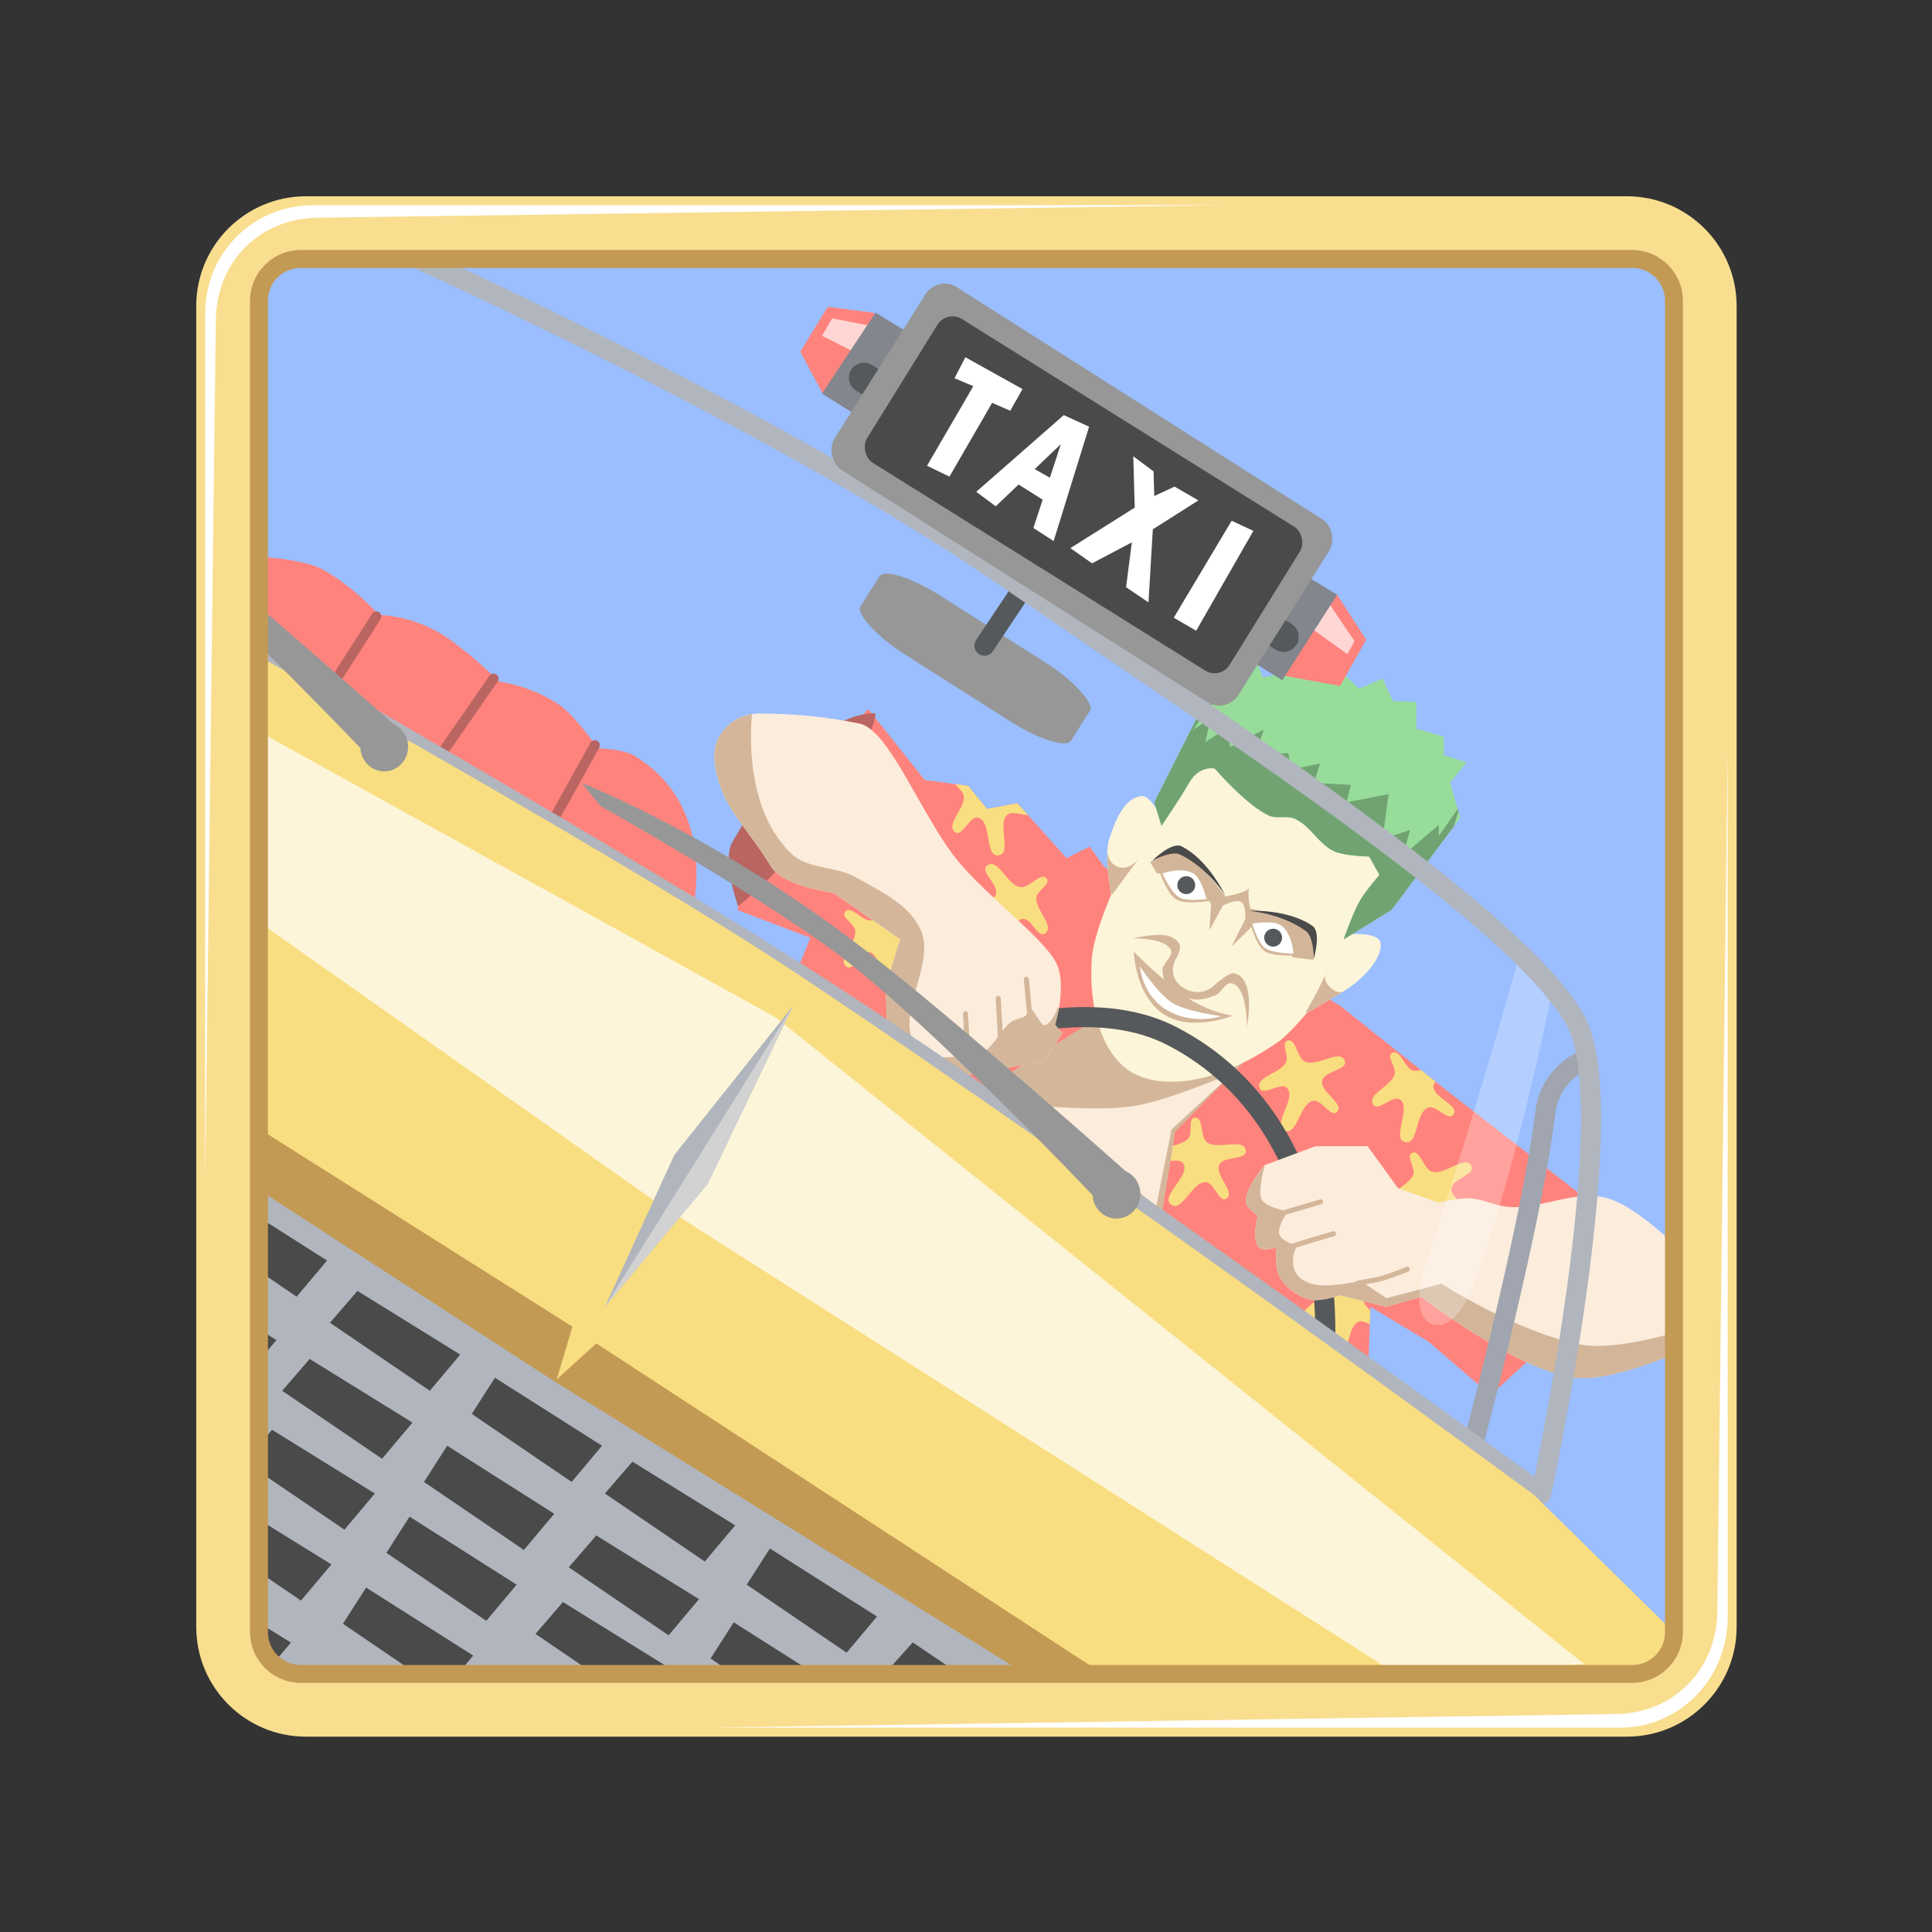 <svg width="192px" height="192px" enable-background="new 0 0 192 192" version="1.1" viewBox="0 0 192 192" xml:space="preserve" xmlns="http://www.w3.org/2000/svg">
<rect x="0" y="0" width="192" height="192" fill="#333333" stroke="none"/>
<path d="m170.4 160.88c0 5.914-4.795 10.708-10.709 10.708h-128.91c-5.915 0-10.709-4.795-10.709-10.708v-128.91c0-5.914 4.795-10.708 10.709-10.708h128.91c5.915 0 10.709 4.795 10.709 10.708z" style="fill:#9abeff;stroke-width:.89"/><path d="m73.347 90.464-0.144-6.616 13.087-13.375 5.609 7.047 4.315 0.575 1.87 2.301 3.02-0.575 4.89 5.465 2.301-1.151 1.438 2.014 23.442 13.807 10.499 8.341 13.519 10.499-0.575 12.081-8.485 7.766-6.184-5.321-5.753-3.452-0.288 7.622-56.952-40.413 1.582-3.883z" style="fill:#ff837d"/><path d="m94.908 77.922c0.305 0.366 0.82 0.76 0.875 1.182 0.159 1.222-1.864 2.874-0.863 3.594 0.734 0.528 1.427-1.669 2.301-1.438 1.368 0.363 0.612 3.94 2.014 3.74 1.359-0.194-0.155-3.107 0.863-4.027 0.452-0.409 1.439 0.023 2.061 0.029l-1.055-1.18-3.019 0.574-1.869-2.301-1.307-0.174zm3.594 7.943c-0.129-8.22e-4 -0.259 0.042-0.391 0.141-0.802 0.6 1.206 1.937 0.861 2.877-0.394 1.074-3.139 0.756-2.875 1.869 0.2 0.845 1.944-0.295 2.588 0.287 1.018 0.921-0.496 3.834 0.863 4.027 1.401 0.2 0.645-3.376 2.014-3.738 0.874-0.232 1.567 1.966 2.301 1.438 1-0.72-1.022-2.373-0.863-3.596 0.091-0.702 1.463-1.327 1.008-1.869-0.585-0.696-1.688 0.979-2.59 0.863-1.142-0.147-2.01-2.293-2.916-2.299zm-9.006 3.309c-0.906 0.006-1.776 2.15-2.918 2.297-0.902 0.116-2.002-1.559-2.588-0.863-0.456 0.542 0.915 1.169 1.006 1.871 0.159 1.222-1.864 2.874-0.863 3.594 0.734 0.528 1.428-1.669 2.303-1.438 1.368 0.363 0.612 3.94 2.014 3.74 1.359-0.194-0.157-3.107 0.861-4.027 0.644-0.582 2.389 0.558 2.59-0.287 0.264-1.113-2.483-0.797-2.877-1.871-0.345-0.94 1.665-2.276 0.863-2.875-0.132-0.099-0.261-0.141-0.391-0.141zm38.736 14.234c-0.086-0.028-0.181-0.028-0.289 0.008-0.672 0.222 0.166 1.474-0.125 2.119-0.507 1.123-3.096 1.469-2.623 2.607 0.347 0.835 2.091-0.672 2.713-0.016 0.974 1.027-1.547 3.674-0.25 4.24 1.258 0.549 1.5-2.726 2.85-2.975 0.854-0.157 1.739 1.729 2.353 1.115 0.809-0.808-1.696-1.981-1.467-3.102 0.2-0.981 2.613-1.063 2.246-1.994-0.483-1.225-2.748 0.64-3.947 0.098-0.725-0.328-0.86-1.904-1.461-2.102zm10.412 1.172c-0.089-0.013-0.183 0.005-0.283 0.059-0.623 0.335 0.419 1.423 0.244 2.109-0.304 1.194-2.793 1.983-2.129 3.022 0.487 0.762 1.943-1.025 2.67-0.486 1.138 0.842-0.886 3.887 0.49 4.219 1.334 0.322 1.003-2.944 2.289-3.424 0.814-0.303 2.014 1.401 2.512 0.689 0.656-0.937-2.013-1.658-1.982-2.801 0.005-0.172 0.093-0.326 0.209-0.473l-1.457-1.158c-0.266 0.076-0.525 0.12-0.76 0.061-0.771-0.197-1.177-1.726-1.803-1.816zm-19.912 6.492c-0.705 0.06-0.181 1.473-0.613 2.033-0.753 0.976-3.353 0.711-3.156 1.928 0.144 0.893 2.191-0.169 2.644 0.613 0.709 1.225-2.357 3.215-1.227 4.066 1.097 0.826 2.09-2.303 3.461-2.232 0.867 0.045 1.292 2.086 2.031 1.631 0.974-0.599-1.189-2.321-0.707-3.357 0.422-0.908 2.788-0.429 2.647-1.42-0.186-1.303-2.822-0.013-3.863-0.818-0.719-0.557-0.31-2.52-1.217-2.443zm21.875 3.467c-0.089-0.018-0.184-0.006-0.287 0.043-0.64 0.302 0.345 1.443 0.135 2.119-0.366 1.177-2.895 1.834-2.287 2.906 0.446 0.787 1.996-0.922 2.693-0.346 1.092 0.901-1.091 3.834 0.266 4.238 1.316 0.392 1.157-2.886 2.467-3.297 0.828-0.26 1.938 1.504 2.473 0.82 0.705-0.901-1.923-1.76-1.832-2.9 0.079-0.998 2.462-1.374 1.984-2.254-0.628-1.157-2.65 0.971-3.906 0.578-0.76-0.237-1.085-1.785-1.705-1.908zm-8.957 11.373c-0.09-0.011-0.182 0.007-0.281 0.062-0.616 0.348 0.447 1.414 0.287 2.103-0.279 1.2-2.751 2.042-2.066 3.066 0.503 0.752 1.92-1.066 2.658-0.543 1.155 0.819-0.806 3.905 0.576 4.209 1.341 0.295 0.943-2.965 2.219-3.471 0.319-0.127 0.706 0.074 1.086 0.301l0.053-1.432c-0.362-0.298-0.655-0.617-0.652-0.99 6e-3 -1.001 2.357-1.55 1.816-2.393-0.711-1.108-2.574 1.163-3.856 0.863-0.775-0.181-1.212-1.7-1.84-1.777z" style="fill:#f9de81"/><path d="m99.522 107.15 9.636-6.04 1.438-8.629 17.287 8.683-11.103 11.308-1.294 8.054z" style="fill:#d4b79a"/><path d="m122.53 106.61c-2.469 1.043-7.058 2.878-9.957 3.322-2.658 0.408-6.795 0.178-9.812-0.07l12.147 10.013 1.511-7.621z" style="fill:#fcecdc"/><path d="m115.22 80.949s-0.891-1.875-1.729-1.831c-1.787 0.095-2.713 2.565-3.254 4.271-0.554 1.746 0.203 5.492 0.203 5.492s-1.778 4.112-1.932 6.305c-0.197 2.808 0.108 5.8 1.322 8.339 0.611 1.278 1.594 2.494 2.848 3.153 1.604 0.843 3.594 0.956 5.39 0.712 3.175-0.433 6.191-1.97 8.847-3.763 1.152-0.778 2.949-2.949 2.949-2.949s2.31-1.348 3.458-2.034c2.494-1.49 4.145-3.708 3.864-4.983-0.24-1.092-3.254-0.814-3.254-0.814l4.068-6.203-2.237-2.746-14.441-8.237-2.949 0.102z" style="fill:#fdf5d9"/><rect transform="rotate(32.439)" x="104.49" y="-.162" width="24.814" height="6.814" rx="6.203" ry="1.627" style="fill:#979797;paint-order:stroke fill markers"/><path d="m97.831 64.169 3.864-5.797" style="fill:#fff;stroke-linecap:round;stroke-linejoin:round;stroke-width:2;stroke:#56595b"/><path d="m26.463 55.373s3.818 0.283 5.465 1.151c3.083 1.624 5.753 4.602 5.753 4.602s3.574-0.047 7.047 2.445c2.524 1.811 4.89 4.171 4.89 4.171s2.765 0.286 5.753 2.157c1.697 1.063 4.027 4.458 4.027 4.458s2.548 0.089 3.595 0.719c8.947 5.388 5.609 16.395 5.609 16.395l-44.296-25.743z" style="fill:#ff837d"/><path d="m25.831 115.73 78.915 50.644-78.305 0.814-3.254-7.525z" style="fill:#b1b5bd"/><path d="m88.592 106.14s16.985-8.83 27.901-3.164c17.492 9.08 15.101 32.072 15.101 32.072" style="fill:none;stroke-linecap:round;stroke-linejoin:bevel;stroke-width:2;stroke:#56595b"/><path d="m125.7 115.78s-2.052 2.358-1.87 3.739c0.076 0.572 1.151 1.294 1.151 1.294s-0.619 2.435 0.144 3.164c0.416 0.397 1.726 0 1.726 0s-0.183 2.035 0.288 2.876c0.618 1.105 1.795 1.982 3.02 2.301 0.984 0.256 3.02-0.431 3.02-0.431l4.602 1.151 3.452-1.007s9.63 7.456 15.389 8.054c4.212 0.437 12.225-3.452 12.225-3.452l-0.144-7.479s-5.31-5.845-8.917-6.903c-3.14-0.921-6.513 1.064-9.78 0.863-1.37-0.084-2.655-0.815-4.027-0.863-1.016-0.035-3.02 0.431-3.02 0.431l-4.027-1.438-3.02-4.171h-5.178z" style="fill:#fcecdc"/><path d="m125.7 115.78-0.639 0.839c-0.588 0.811-1.346 2.026-1.23 2.9 0.076 0.572 1.15 1.295 1.15 1.295s-0.621 2.435 0.143 3.164c0.416 0.397 1.727 0 1.727 0s-0.183 2.034 0.287 2.875c0.618 1.105 1.797 1.984 3.022 2.303 0.984 0.256 3.019-0.432 3.019-0.432l4.602 1.15 3.453-1.008s9.63 7.457 15.389 8.055c4.212 0.437 12.223-3.451 12.223-3.451l-0.033-1.758c-2.409 0.792-8.358 2.564-11.76 1.9-6.355-1.24-13.807-6.039-13.807-6.039l-5.465 1.438-2.588-1.727s-3.336 0.789-4.891 0.289c-2.92-0.939-1.438-3.74-1.438-3.74s-1.514-0.492-1.727-1.15c-0.251-0.78 0.863-2.301 0.863-2.301s-2.113-0.334-2.588-1.15c-0.484-0.833 0.287-3.452 0.287-3.452z" style="fill:#d3b69a"/><path d="m146.44 143.39s5.773-21.657 7.119-32.746c0.489-4.025 3.864-5.288 3.864-5.288" style="fill:none;stroke-linecap:round;stroke-linejoin:round;stroke-width:2;stroke:#a0a5af"/><path d="m49.041 66.947a0.5 0.5 0 0 0-0.41 0.221l-6.184 8.918a0.5 0.5 0 1 0 0.822 0.568l6.184-8.916a0.5 0.5 0 0 0-0.412-0.791z" style="color-rendering:auto;color:#000000;dominant-baseline:auto;enable-background:accumulate;fill:#ba6561;font-feature-settings:normal;font-variant-alternates:normal;font-variant-caps:normal;font-variant-ligatures:normal;font-variant-numeric:normal;font-variant-position:normal;image-rendering:auto;isolation:auto;mix-blend-mode:normal;shape-padding:0;shape-rendering:auto;solid-color:#000000;text-decoration-color:#000000;text-decoration-line:none;text-decoration-style:solid;text-indent:0;text-orientation:mixed;text-transform:none;white-space:normal"/><path d="m59.109 73.562a0.5 0.5 0 0 0-0.438 0.264l-5.033 9.06a0.501 0.501 0 1 0 0.875 0.486l5.033-9.06a0.5 0.5 0 0 0-0.438-0.75z" style="color-rendering:auto;color:#000000;dominant-baseline:auto;enable-background:accumulate;fill:#ba6561;font-feature-settings:normal;font-variant-alternates:normal;font-variant-caps:normal;font-variant-ligatures:normal;font-variant-numeric:normal;font-variant-position:normal;image-rendering:auto;isolation:auto;mix-blend-mode:normal;shape-padding:0;shape-rendering:auto;solid-color:#000000;text-decoration-color:#000000;text-decoration-line:none;text-decoration-style:solid;text-indent:0;text-orientation:mixed;text-transform:none;white-space:normal"/><path d="m134.97 127.5s1.621-0.25 2.409-0.467c0.848-0.234 2.481-0.899 2.481-0.899" style="fill:none;stroke-linecap:round;stroke-linejoin:round;stroke-width:.5;stroke:#d4b79a"/><path d="m72.772 83.705c-1.047 1.841 0.575 6.328 0.575 6.328s3.547-2.406 8.485-9.204c5.082-6.997 5.178-9.924 5.178-9.924s-6.442-0.907-14.238 12.8z" style="fill:#ba6561"/><path d="m76.655 86.15c-2.448-3.958-4.4-5.479-5.321-8.773-0.349-1.247-0.549-2.711 0-3.883 0.794-1.695 2.443-2.615 4.315-2.589 3.804 0.053 6.519 0.34 9.78 1.007 2.97 0.607 6.218 9.341 9.78 13.663 3.062 3.716 9.05 8.021 9.924 10.499 0.813 2.306-0.288 5.753-0.288 5.753l0.719 0.863-1.726 2.733-7.766 1.438-7.91-4.458-0.144-4.458 1.438-4.602-6.616-4.602s-5.009-0.688-6.184-2.589z" style="fill:#fcecdc"/><path d="m74.732 70.98c-1.481 0.238-2.738 1.103-3.398 2.514-0.549 1.172-0.349 2.636 0 3.883 0.921 3.294 2.873 4.816 5.32 8.773 1.175 1.901 6.186 2.588 6.186 2.588l6.615 4.602-1.438 4.604 0.143 4.457 2.996 1.688c-2.493-2.99 1.966-8.204 0.312-11.754-1.166-2.504-4.064-3.825-6.473-5.178-1.957-1.099-4.699-0.757-6.328-2.301-4.522-4.283-4.125-11.891-3.936-13.875zm29.024 30.916c-0.337 6e-3 -1.266-2.125-1.477-1.532-0.407 1.142-1.196 0.572-2.066 1.417-1.185 1.153-1.777 2.927-3.424 3.065-1.281 0.107-2.844 0.384-4.104 0.105l3.385 1.908 7.766-1.438 1.727-2.732-0.719-0.863s0.206-0.714 0.375-1.645l-0.088-0.082s-0.633 1.783-1.375 1.796z" style="fill:#d4b79a"/><path d="m133.53 93.356s0.928-2.654 1.627-3.864c0.533-0.921 1.932-2.542 1.932-2.542l-1.017-1.831s-2.392-0.037-3.458-0.508c-1.564-0.692-2.393-2.583-3.966-3.254-0.785-0.335-1.762 0.041-2.542-0.305-2.175-0.964-5.39-4.678-5.39-4.678s-1.53-0.361-2.542 1.424c-0.835 1.472-2.746 4.271-2.746 4.271l-0.712-2.339 4.475-8.848 5.695-5.186 0.61 1.627 7.017-1.322 2.542 2.441 2.339-1.017 1.017 2.237 2.339 0.102v2.644l2.746 0.814v1.831l2.237 0.712-1.627 2.034 1.017 3.458-6.814 9.152z" style="fill:#98dc9a"/><path d="m120.93 69.293-0.869 0.791-1.08 1.203-4.269 8.441 0.713 2.34s1.911-2.799 2.746-4.271c1.012-1.784 2.541-1.424 2.541-1.424s3.216 3.714 5.391 4.678c0.78 0.346 1.758-0.03 2.543 0.305 1.573 0.671 2.401 2.562 3.965 3.254 1.065 0.471 3.459 0.51 3.459 0.51l1.016 1.83s-1.399 1.621-1.932 2.543c-0.7 1.21-1.627 3.863-1.627 3.863l4.779-2.949 6.17-8.285 0.461-1.492-0.07-0.234-1.883 2.689v-1.117l-3.559 3.051 0.711-2.543-2.744 0.916 0.609-4.475-4.17 0.812 0.406-1.728-3.66-0.203 0.609-1.932-2.846 0.609-0.307-1.627-3.254 0.102 0.814-2.441-3.357 1.728-0.203-1.932-2.236 1.424 0.508-2.338-1.728 1.117 2.353-3.215z" style="fill:#71a372"/><path d="m150.92 95.186s-4.466 16.177-9.356 30.712c-0.611 1.817-1.028 5.162 0.814 5.695 2.31 0.669 3.909-3.213 4.678-5.492 4.491-13.315 7.322-28.271 7.322-28.271z" style="fill:#fff;opacity:.25"/><path d="m40.881 25.424s36.234 16.226 59.186 32.016c20.801 14.311 51.008 33.79 56.542 44.051 4.805 8.908-3.458 46.983-3.458 46.983s-46.849-34.257-71.186-50.034c-17.883-11.593-54.915-32.746-54.915-32.746" style="fill:none;stroke-linecap:round;stroke-linejoin:round;stroke-width:2;stroke:#b1b5bd"/><path d="m128.14 123.97c0.431-0.216 4.386-1.366 4.386-1.366" style="fill:none;stroke-linecap:round;stroke-linejoin:round;stroke-width:.5;stroke:#d4b79a"/><path d="m37.373 60.764a0.5 0.5 0 0 0-0.4 0.236l-5.896 9.203a0.5 0.5 0 1 0 0.842 0.541l5.896-9.205a0.5 0.5 0 0 0-0.441-0.775z" style="color-rendering:auto;color:#000000;dominant-baseline:auto;enable-background:accumulate;fill:#ba6561;font-feature-settings:normal;font-variant-alternates:normal;font-variant-caps:normal;font-variant-ligatures:normal;font-variant-numeric:normal;font-variant-position:normal;image-rendering:auto;isolation:auto;mix-blend-mode:normal;shape-padding:0;shape-rendering:auto;solid-color:#000000;text-decoration-color:#000000;text-decoration-line:none;text-decoration-style:solid;text-indent:0;text-orientation:mixed;text-transform:none;white-space:normal"/><path d="m26.034 110.85-0.407 7.322 29.492 19.119 46.169 28.678h12.203z" style="fill:#c39a54"/><path d="m21.859 118.51-1.467 2.293v1.871l9.09 6.191 3.019-3.596-10.643-6.76zm13.664 9.779-2.732 3.164 9.924 6.76 3.019-3.596-10.211-6.328zm-15.131 0.396v5.326l4.057 2.764 3.019-3.596-7.076-4.494zm10.385 6.363-2.732 3.164 9.924 6.76 3.019-3.596-10.211-6.328zm18.408 1.869-2.301 3.596 9.924 6.76 3.019-3.596-10.643-6.76zm-22.146 5.178-2.732 3.164 9.924 6.76 3.019-3.596-10.211-6.328zm17.4 1.582-2.301 3.596 9.924 6.76 3.019-3.596-10.643-6.76zm18.41 1.582-2.732 3.164 9.924 6.76 3.019-3.596-10.211-6.328zm-40.127 3.883-2.33 2.697v0.74l9.521 6.486 3.019-3.596-10.211-6.328zm17.979 1.582-2.301 3.596 9.924 6.76 3.019-3.596-10.643-6.76zm18.553 1.869-2.732 3.164 9.924 6.76 3.019-3.596-10.211-6.328zm17.258 1.295-2.301 3.596 9.924 6.76 3.019-3.596-10.643-6.76zm-40.127 3.883-2.301 3.596 9.924 6.76 3.019-3.596-10.643-6.76zm-15.992 0.188v2.941c0 0.817 0.098 1.609 0.271 2.373l5.225 3.559 3.019-3.596-8.516-5.277zm35.553 1.252-2.732 3.164 9.924 6.76 3.019-3.596-10.211-6.328zm16.971 2.012-2.301 3.596 9.924 6.76 3.019-3.596-10.643-6.76zm17.795 1.998-2.744 3.051 6.711 3.863 2.033-2.846-6-4.068zm-58.352 2.316-2.301 3.596 3.633 2.475h8.225l-9.557-6.07zm37.248 2.303-2.301 3.596 0.252 0.172h7.981l-5.932-3.768z" style="fill:#4a4a4a"/><path d="m95.952 100.75 0.288 5.177" style="fill:none;stroke-linecap:round;stroke-linejoin:round;stroke-width:.5;stroke:#d4b79a"/><path d="m25.6 65.152-0.133 46.842 31.426 19.852-1.57 5.238 3.938-3.578 52.631 34.332 53.787 0.289 3.164-3.453-16.395-16.107s-42.133-31.067-72.771-51.486c-17.419-11.609-54.076-31.928-54.076-31.928z" style="fill:#f9de81"/><path d="m127.57 120.52 3.667-1.079" style="fill:none;stroke-linecap:round;stroke-linejoin:round;stroke-width:.5;stroke:#d4b79a"/><path d="m99.206 99.227 0.288 5.178" style="fill:none;stroke-linecap:round;stroke-linejoin:round;stroke-width:.5;stroke:#d4b79a"/><path d="m24.092 71.797 52.995 29.31 80.365 64.274-18.194 1.278-73.964-47.144-39.981-28.188z" style="fill:#fdf5d9"/><path d="m20.393 55.791v3.199c7.285 6.849 14.585 14.476 15.422 15.355a2.373 2.445 0 0 0 2.369 2.312 2.373 2.445 0 0 0 2.373-2.445 2.373 2.445 0 0 0-1.463-2.258c-1.237-1.102-10.382-9.233-18.701-16.164zm37.422 22.018 1.871 2.301s16.85 9.471 24.447 15.389c8.672 6.755 23.249 22.022 24.453 23.287a2.373 2.445 0 0 0 2.369 2.312 2.373 2.445 0 0 0 2.373-2.445 2.373 2.445 0 0 0-1.463-2.258c-1.668-1.486-17.716-15.756-26.725-22.623-14.22-10.84-27.326-15.963-27.326-15.963z" style="fill:#979797;paint-order:stroke fill markers"/><g transform="matrix(.89 0 0 .89 10.605 10.605)" style="fill:#c39a54">
		<path d="m178 170.27c0 4.271-3.463 7.734-7.734 7.734h-148.53c-4.271 0-7.734-3.463-7.734-7.734v-148.53c0-4.271 3.463-7.734 7.734-7.734h148.53c4.271 0 7.734 3.463 7.734 7.734v148.53zm-4-148.62c0-2.015-1.634-3.648-3.649-3.648h-148.7c-2.015 0-3.649 1.633-3.649 3.648v148.7c0 2.015 1.634 3.648 3.649 3.648h148.7c2.016 0 3.649-1.634 3.649-3.648v-148.7z" style="fill:#c39a54"/>
	</g><g transform="matrix(.89 0 0 .89 10.605 10.605)">
		<path d="m182 22.256c0-6.769-5.487-12.256-12.257-12.256h-147.49c-6.769 0-12.256 5.487-12.256 12.256v147.49c0 6.77 5.487 12.257 12.256 12.257h147.49c6.77 0 12.257-5.487 12.257-12.257zm-6 148.05c0 3.144-2.549 5.692-5.692 5.692h-148.62c-3.144 0-5.692-2.549-5.692-5.692v-148.62c0-3.144 2.548-5.692 5.692-5.692h148.62c3.144 0 5.692 2.548 5.692 5.692v148.62z" style="fill:#f9de90"/>
		<path d="m23.731 12.39 101.03-1.39h-101.72c-6.697 0-12.045 5.348-12.045 12.045v97.113l1.186-96.203c0-6.624 4.92-11.565 11.545-11.565z" style="fill:#fff"/>
		<path d="m168.33 179.48-101.03 1.516h101.72c6.696 0 11.98-5.601 11.98-12.298v-97.113l-1.153 96.267c1e-3 6.623-4.888 11.628-11.513 11.628z" style="fill:#fff"/>
	</g>
<path d="m79.532 34.95 2.157 4.027 26.606 10.643 19.415 17.546 5.465 1.007 2.589-4.602-2.876-4.458-23.874-11.218-22.292-16.827-4.458-0.575z" style="fill:#ff837d"/><path d="m81.689 33.368 27.613 13.95 24.593 17.69 0.719-1.294-3.02-4.458-45.159-26.894-3.739-0.719z" style="fill:#ffd6d4"/><path d="m81.689 39.121 45.734 28.476 5.465-8.485-45.878-28.045z" style="fill:#83868c"/><path d="m85.86 37.539 41.707 25.743" style="fill:none;stroke-linecap:round;stroke-linejoin:round;stroke-width:3;stroke:#56595b"/><rect transform="matrix(.844 .536 -.533 .846 0 0)" x="93.42" y="-26.885" width="47.549" height="21.474" ry="2.252" style="fill:#979797;paint-order:stroke fill markers;stroke-width:.982"/><path d="m60.116 129.87 10.211-12.225 8.485-17.69-11.793 14.813z" style="fill:#b1b5bd"/><path d="m78.812 99.956-18.696 29.914 10.211-12.225z" style="fill:#d2d2d2"/><rect transform="matrix(.848 .53 -.527 .85 0 0)" x="96.184" y="-23.776" width="42.489" height="16.81" ry="1.772" style="fill:#4a4a4a;paint-order:stroke fill markers;stroke-width:.772"/><path d="m112.58 93.254s2.508-0.609 3.661-0.203c0.43 0.152 0.901 0.474 1.017 0.915 0.137 0.518-0.508 1.525-0.508 1.525s-0.772 1.643 0.814 2.644c1.914 1.208 3.254-0.356 3.254-0.356s1.342-1.177 1.831-1.068c2.235 0.498 1.271 5.339 1.271 5.339s0.042-3.949-1.475-4.322c-0.685-0.169-1.063 0.987-1.729 1.22-1.09 0.381-2.019 0.711-3.458-0.153-1.514-0.908-1.616-1.241-1.729-2.288-0.082-0.757 1.151-1.453 0.814-2.136-0.58-1.173-3.763-1.119-3.763-1.119z" style="fill:#d3b69a"/><path d="m120.2 92.441 0.153-2.644-2.288-2.797-3.102-0.203-0.661-1.119s2.193-1.52 3.305-0.915c1.722 0.936 4.17 4.322 4.17 4.322s1.657-0.252 2.339-0.763c-0.161 0.826 0.153 1.983 0.153 1.983s3.976 0.759 5.542 1.932c1.277 0.956 0.712 3.152 0.712 3.152l-2.085-0.254-0.61-2.288-3.102-1.068-2.339 2.288 1.373-2.746s0.078-1.367-0.407-1.678c-0.523-0.336-1.831 0.356-1.831 0.356z" style="fill:#d3b69a"/><path d="m120.1 89.542s0.019-2.084-1.271-2.898c-1.466-0.925-3.61-0.051-3.61-0.051s0.745 2.239 1.678 2.797c0.917 0.549 3.203 0.153 3.203 0.153z" style="fill:#d3b69a"/><path d="m115.53 86.797s1.877-0.68 3.051 0c0.827 0.479 1.322 2.542 1.322 2.542s-1.909 0.285-2.695-0.153c-0.851-0.473-1.678-2.39-1.678-2.39z" style="fill:#fff"/><circle cx="117.89" cy="87.966" r=".89" style="fill:#56595b;paint-order:stroke fill markers"/><path d="m114.51 85.525s1.934-1.902 2.898-1.424c2.68 1.328 4.322 4.83 4.322 4.83s-1.773-2.746-4.475-4.017c-0.848-0.399-2.746 0.61-2.746 0.61z" style="fill:#4a4a4a"/><path d="m112.68 94.576s0.089 4.125 2.797 6.102c2.745 2.004 7.017 0.254 7.017 0.254s-2.71-0.291-5.492-2.491c-2.672-2.114-4.322-3.864-4.322-3.864z" style="fill:#d3b69a"/><path d="m113.29 96.051s0.203 2.926 2.746 4.373c2.624 1.493 5.339 0.559 5.339 0.559s-3.448-0.434-4.881-1.322c-1.368-0.847-3.203-3.61-3.203-3.61z" style="fill:#fff"/><path d="m128.8 94.939s0.211-2.074-0.998-3.003c-1.375-1.056-3.59-0.384-3.59-0.384s0.535 2.298 1.413 2.939c0.863 0.631 3.176 0.448 3.176 0.448z" style="fill:#d3b69a"/><path d="m128.55 94.763s-0.136-1.991-1.232-2.791c-0.772-0.563-2.86-0.183-2.86-0.183s0.51 1.861 1.228 2.404c0.776 0.587 2.864 0.57 2.864 0.57z" style="fill:#fff"/><circle transform="matrix(-.404 -.915 -.915 .404 0 0)" cx="-136.32" cy="-78.088" r=".89" style="fill:#56595b;paint-order:stroke fill markers"/><path d="m130.57 95.254s0.754-2.605-0.124-3.227c-2.442-1.728-6.304-1.508-6.304-1.508s3.259 0.256 5.66 2.029c0.754 0.557 0.768 2.706 0.768 2.706z" style="fill:#4a4a4a"/><path d="m102.57 103.36-0.575-6.04" style="fill:none;stroke-linecap:round;stroke-linejoin:round;stroke-width:.5;stroke:#d4b79a"/><path d="m110.05 84.652c-0.082 1.746 0.319 3.87 0.367 4.117l0.121 0.111 2.643-3.559s-1.137 1.445-2.338 0.711c-0.526-0.322-0.734-0.844-0.793-1.381zm21.85 11.846s-0.14 0.158-0.199 0.412c0.044-0.095 0.199-0.412 0.199-0.412zm-0.199 0.412c-0.251 0.535-1.024 2.159-1.904 3.607 0.007 0.056 0.039 0.115 0.055 0.172 8e-5 -1e-4 0.01-0.012 0.01-0.012s2.309-1.347 3.457-2.033c0.044-0.026 0.082-0.056 0.125-0.082-0.307 0.073-0.636 0.05-0.965-0.199-0.786-0.596-0.856-1.114-0.777-1.453zm3.074 0.672s-0.047 0.055-0.059 0.07c0.013-0.01 0.026-0.021 0.039-0.031l0.02-0.039z" style="fill:#d4b79a"/><path d="m94.355 47.366 4.243-7.335 1.798 0.791 1.222-2.157-5.681-3.164-1.079 2.085 1.87 0.791-4.602 7.91z" style="fill:#fff"/><path d="m97.016 48.876 8.701-7.622 2.517 1.151-3.524 11.362-2.013-1.294 2.733-8.341-6.472 6.184z" style="fill:#fff"/><path d="m100.32 47.582 3.883 2.445 1.079-2.014-3.164-1.798z" style="fill:#fff"/><path d="m106.37 54.473 2.157 1.51 3.955-2.085-0.575 4.458 2.229 1.51 0.431-7.263 4.53-2.876-2.373-1.366-2.013 0.935-0.072-2.445-2.014-1.51 0.144 5.106z" style="fill:#fff"/><path d="m122.4 51.752-5.753 9.636 2.229 1.294 5.681-9.924z" style="fill:#fff"/></svg>

